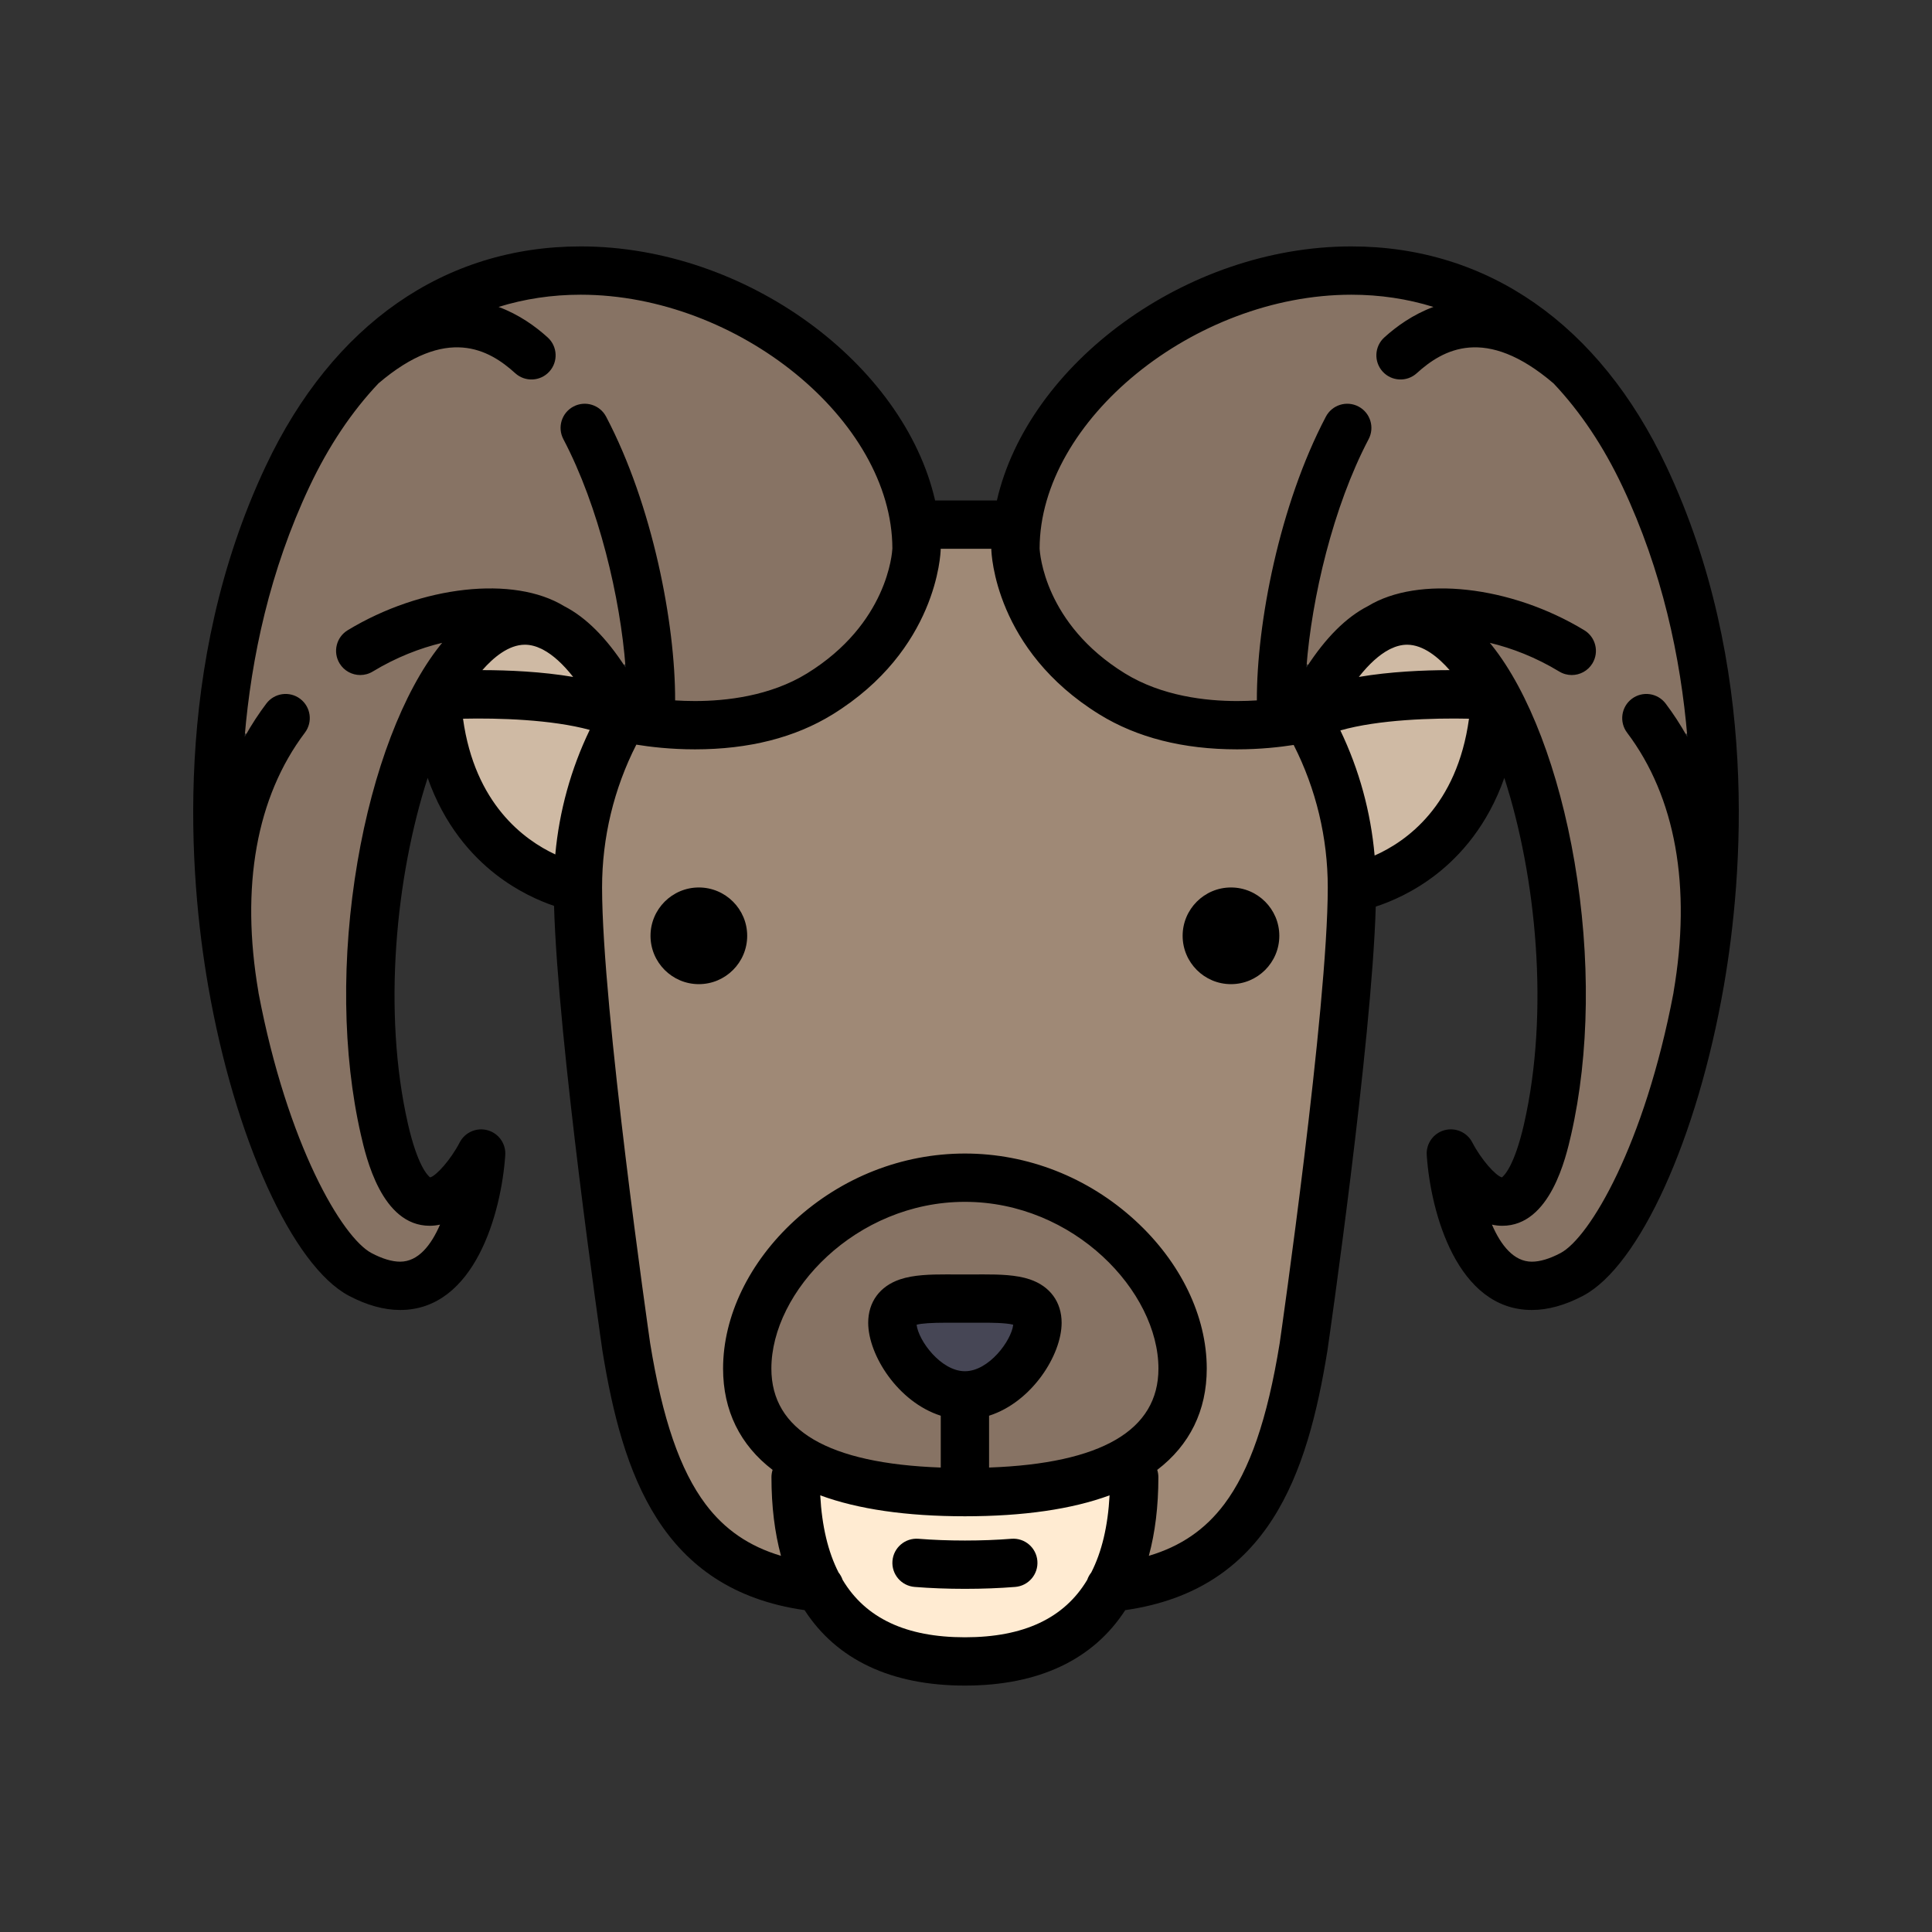 <?xml version="1.0" encoding="UTF-8" standalone="no"?>
<!DOCTYPE svg PUBLIC "-//W3C//DTD SVG 1.1//EN" "http://www.w3.org/Graphics/SVG/1.1/DTD/svg11.dtd">
<svg width="100%" height="100%" viewBox="0 0 640 640" version="1.1" xmlns="http://www.w3.org/2000/svg" xmlns:xlink="http://www.w3.org/1999/xlink" xml:space="preserve" xmlns:serif="http://www.serif.com/" style="fill-rule:evenodd;clip-rule:evenodd;stroke-linejoin:round;stroke-miterlimit:1.414;">
    <rect x="0" y="0" width="640" height="640" fill="#333333" stroke="none"/>
    <g transform="matrix(1,0,0,1,64,64)">
        <path d="M128.353,29.977C118.75,29.977 109.401,31.37 100.566,34.116L94.945,35.863L100.467,37.902C105.978,39.937 111.235,43.207 116.093,47.62C117.28,48.698 117.975,50.173 118.052,51.773C118.129,53.374 117.577,54.909 116.5,56.095C115.365,57.345 113.745,58.061 112.056,58.061C110.563,58.061 109.131,57.508 108.025,56.502C103.726,52.598 96.907,47.406 87.368,47.406C78.903,47.406 69.717,51.589 60.065,59.839L59.984,59.908L59.911,59.985C50.878,69.535 43.076,81.205 36.721,94.672C24.908,119.698 17.615,147.842 15.046,178.321L18.787,179.461C20.906,175.651 23.275,172.002 25.83,168.617C26.975,167.1 28.722,166.23 30.626,166.23C31.937,166.23 33.184,166.648 34.233,167.441C36.874,169.434 37.401,173.204 35.409,175.845C19.007,197.583 13.552,227.816 19.642,263.358L19.662,263.537L19.681,263.659C29.478,315.223 48.062,345.899 58.13,351.212C62.005,353.257 65.513,354.294 68.556,354.294C74.673,354.294 79.735,349.758 83.604,340.812L85.164,337.204L81.329,338.067C80.337,338.29 79.333,338.403 78.343,338.404C64.025,338.404 59.108,316.861 57.491,309.78C51.449,283.313 51.058,251.502 56.39,220.207C61.487,190.29 71.316,164.472 83.357,149.374C83.561,149.118 83.764,148.872 84.017,148.566L87.826,143.956L82.009,145.347C73.786,147.314 65.856,150.592 58.438,155.088C57.499,155.657 56.426,155.958 55.335,155.958C53.215,155.958 51.294,154.877 50.196,153.067C49.365,151.696 49.118,150.085 49.5,148.528C49.881,146.971 50.847,145.657 52.217,144.826C66.431,136.21 83.251,131.269 98.365,131.269C107.753,131.269 115.87,133.2 121.839,136.854L121.973,136.929C128.811,140.424 135.398,147.023 141.552,156.544L145.226,155.308C143.257,129.204 135.078,99.206 124.391,78.886C123.645,77.468 123.496,75.844 123.972,74.313C124.448,72.783 125.491,71.529 126.91,70.783C127.782,70.324 128.719,70.092 129.695,70.092C131.934,70.092 133.972,71.321 135.014,73.301C150.65,103.031 157.706,142.383 157.647,166.364L157.642,168.247L159.522,168.365C161.768,168.506 164.018,168.577 166.212,168.577C176.643,168.577 191.738,166.935 204.413,159.115C231.547,142.372 233.48,118.734 233.611,116.093L233.613,115.988C233.487,72.582 181.348,29.977 128.353,29.977Z" style="fill:rgb(135,115,100);fill-rule:nonzero;"/>
    </g>
    <g transform="matrix(1,0,0,1,64,64)">
        <path d="M127.439,157.354C123.897,152.858 120.33,149.643 116.755,147.757C116.624,147.696 116.495,147.629 116.367,147.557L116.255,147.498C114.097,146.45 111.95,145.918 109.874,145.918C104.82,145.918 99.575,148.979 94.281,155.016L91.378,158.327L95.781,158.335C106.916,158.355 116.927,159.106 125.533,160.564L130.652,161.432L127.439,157.354Z" style="fill:rgb(207,186,164);fill-rule:nonzero;"/>
        <path d="M131.881,174.208C119.648,170.869 103.263,170.371 94.586,170.371C92.739,170.371 90.977,170.392 89.335,170.429L87.091,170.479L87.398,172.703C91.476,202.227 109.014,214.513 119.106,219.209L121.684,220.408L121.942,217.577C123.232,203.418 127.006,189.768 133.156,177.008L134.199,174.843L131.881,174.208Z" style="fill:rgb(207,186,164);fill-rule:nonzero;"/>
    </g>
    <g transform="matrix(1,0,0,1,64,64)">
        <path d="M255.64,330.472C218.407,330.472 189.529,361.242 189.529,387.712C189.529,409.401 209.056,421.102 247.568,422.488L249.64,422.563L249.64,401.857L248.246,401.414C235.287,397.291 225.603,382.772 225.603,372.546C225.603,366.489 228.86,362.053 234.776,360.054C238.986,358.632 244.371,358.512 249.524,358.512C250.491,358.512 251.482,358.517 252.492,358.522C253.522,358.527 254.58,358.53 255.639,358.53C256.698,358.53 257.757,358.528 258.787,358.522C259.797,358.517 260.788,358.512 261.755,358.512C266.91,358.512 272.294,358.631 276.504,360.054C282.419,362.052 285.676,366.489 285.676,372.546C285.676,382.772 275.992,397.29 263.033,401.414L261.639,401.857L261.639,422.563L263.711,422.488C302.223,421.101 321.75,409.401 321.75,387.712C321.752,361.242 292.873,330.472 255.64,330.472Z" style="fill:rgb(135,115,100);fill-rule:nonzero;"/>
    </g>
    <g transform="matrix(1,0,0,1,64,64)">
        <path d="M255.64,431.854C233.212,431.854 214.532,428.987 200.117,423.332L196.763,422.016L196.956,425.816C197.621,438.87 200.107,449.97 204.346,458.808L204.457,459.039L204.609,459.241C205.119,459.916 205.516,460.682 205.787,461.521L205.867,461.768L205.992,461.991C215.326,478.6 232.031,487.022 255.639,487.022C279.247,487.022 295.951,478.6 305.286,461.991L305.411,461.767L305.491,461.52C305.762,460.681 306.159,459.915 306.668,459.243L306.822,459.041L306.932,458.81C311.169,449.972 313.657,438.872 314.322,425.816L314.515,422.016L311.161,423.332C296.749,428.987 278.068,431.854 255.64,431.854Z" style="fill:rgb(255,235,210);fill-rule:nonzero;"/>
    </g>
    <g transform="matrix(1,0,0,1,64,64)">
        <path d="M272.167,371.249C270.355,370.754 266.95,370.513 261.757,370.513C260.829,370.513 256.72,370.532 255.64,370.532C254.561,370.532 253.481,370.529 252.374,370.523C251.404,370.519 250.453,370.514 249.524,370.514C244.33,370.514 240.925,370.755 239.114,371.25L237.463,371.701L237.653,373.402C238.312,379.284 246.361,390.584 255.64,390.584C264.919,390.584 272.969,379.284 273.627,373.402L273.817,371.701L272.167,371.249Z" style="fill:rgb(70,70,85);fill-rule:nonzero;"/>
    </g>
    <g transform="matrix(1,0,0,1,64,64)">
        <path d="M366.325,180.219L365.667,178.925L364.233,179.15C360.07,179.803 353.49,180.581 345.786,180.581C328.354,180.581 313.382,176.796 301.283,169.331C267.525,148.502 266.416,117.595 266.385,116.29L266.384,114.139L247.616,114.139L245.616,114.151L245.615,116.29C245.584,117.595 244.475,148.502 210.717,169.331C198.619,176.796 183.646,180.581 166.214,180.581C158.206,180.581 151.409,179.746 147.115,179.046L145.675,178.811L145.012,180.111C137.444,194.951 133.444,211.623 133.444,228.324C133.444,268.557 148.746,375.115 149.403,379.666C153.536,405.123 159.489,422.336 168.136,433.839C174.708,442.582 183.215,448.408 194.145,451.652L197.582,452.672L196.645,449.212C194.595,441.644 193.556,433.062 193.556,423.704C193.556,423.085 193.652,422.47 193.842,421.877L194.271,420.534L193.15,419.679C182.786,411.769 177.531,401.015 177.531,387.715C177.531,370.897 185.939,353.548 200.598,340.114C215.828,326.159 235.375,318.474 255.643,318.474C275.911,318.474 295.459,326.16 310.689,340.114C325.348,353.547 333.756,370.897 333.756,387.715C333.756,401.015 328.501,411.769 318.137,419.679L317.016,420.534L317.445,421.877C317.634,422.47 317.731,423.085 317.731,423.704C317.731,433.061 316.692,441.644 314.642,449.212L313.705,452.672L317.142,451.652C328.071,448.409 336.579,442.583 343.151,433.839C351.798,422.335 357.75,405.121 361.889,379.632C362.54,375.114 377.843,268.525 377.843,228.325C377.838,211.666 373.857,195.032 366.325,180.219Z" style="fill:rgb(159,137,118);fill-rule:nonzero;"/>
    </g>
    <g transform="matrix(1,0,0,1,64,64)">
        <path d="M416.218,158.335L420.622,158.327L417.719,155.016C412.425,148.979 407.179,145.918 402.126,145.918C400.05,145.918 397.904,146.449 395.746,147.498L395.634,147.557C395.504,147.631 395.372,147.698 395.158,147.801C391.668,149.645 388.102,152.86 384.56,157.355L381.347,161.433L386.466,160.565C395.076,159.104 405.086,158.354 416.218,158.335Z" style="fill:rgb(207,186,164);fill-rule:nonzero;"/>
        <path d="M422.669,170.428C421.024,170.391 419.262,170.37 417.409,170.37C408.508,170.37 391.74,170.891 379.462,174.387L377.179,175.036L378.206,177.176C384.36,189.994 388.115,203.705 389.368,217.926L389.613,220.708L392.168,219.581C402.506,215.019 420.467,202.862 424.606,172.699L424.911,170.477L422.669,170.428Z" style="fill:rgb(207,186,164);fill-rule:nonzero;"/>
    </g>
    <g transform="matrix(1,0,0,1,64,64)">
        <path d="M477.766,167.444C478.816,166.652 480.063,166.233 481.374,166.233C483.277,166.233 485.025,167.103 486.17,168.62C488.725,172.006 491.094,175.655 493.213,179.464L496.954,178.324C494.384,147.844 487.091,119.7 475.279,94.675C468.922,81.209 461.121,69.538 452.089,59.989L452.016,59.912L451.935,59.843C442.283,51.592 433.097,47.408 424.631,47.408C415.091,47.408 408.273,52.6 403.974,56.504C402.868,57.509 401.435,58.063 399.942,58.063C398.253,58.063 396.633,57.347 395.499,56.097C394.421,54.91 393.87,53.376 393.947,51.775C394.024,50.174 394.719,48.699 395.906,47.622C400.763,43.209 406.02,39.939 411.531,37.904L417.053,35.865L411.432,34.118C402.597,31.371 393.248,29.979 383.646,29.979C330.632,29.979 278.493,72.595 278.387,116.114C278.51,118.747 280.374,142.33 307.585,159.12C320.26,166.94 335.356,168.582 345.787,168.582C347.979,168.582 350.23,168.511 352.477,168.37L354.357,168.252L354.352,166.369C354.293,142.388 361.351,103.035 376.985,73.306C378.026,71.327 380.064,70.097 382.304,70.097C383.28,70.097 384.218,70.329 385.089,70.788C386.508,71.534 387.551,72.788 388.027,74.318C388.503,75.849 388.354,77.473 387.608,78.891C376.921,99.211 368.742,129.209 366.773,155.313L370.447,156.549C376.601,147.028 383.188,140.428 390.026,136.934L390.16,136.859C396.129,133.205 404.245,131.273 413.633,131.273C428.746,131.273 445.566,136.214 459.782,144.831C461.153,145.662 462.118,146.976 462.499,148.533C462.881,150.09 462.633,151.701 461.803,153.072C460.706,154.883 458.785,155.963 456.66,155.963C455.572,155.963 454.5,155.662 453.561,155.093C446.142,150.597 438.21,147.319 429.989,145.351L424.19,143.963L428.107,148.722C428.285,148.938 428.464,149.155 428.642,149.378C440.683,164.477 450.512,190.295 455.609,220.211C460.941,251.506 460.549,283.317 454.508,309.784C452.892,316.864 447.974,338.407 433.655,338.407C432.667,338.407 431.663,338.294 430.67,338.071L426.836,337.209L428.396,340.816C432.264,349.762 437.328,354.298 443.443,354.297C446.487,354.297 449.996,353.26 453.87,351.215C463.937,345.901 482.522,315.225 492.319,263.662L492.331,263.601L492.367,263.279C498.45,227.819 492.994,197.586 476.592,175.848C474.597,173.207 475.125,169.436 477.766,167.444Z" style="fill:rgb(135,115,100);fill-rule:nonzero;"/>
    </g>
    <g transform="matrix(1,0,0,1,64,64)">
        <path d="M343.777,229.986C334.947,229.986 327.763,237.17 327.763,246C327.763,254.83 334.947,262.014 343.777,262.014C352.607,262.014 359.79,254.83 359.79,246C359.79,237.17 352.607,229.986 343.777,229.986Z" style="fill-rule:nonzero;"/>
    </g>
    <g transform="matrix(1,0,0,1,64,64)">
        <path d="M167.504,229.986C158.674,229.986 151.49,237.17 151.49,246C151.49,254.83 158.674,262.014 167.504,262.014C176.334,262.014 183.517,254.83 183.517,246C183.517,237.17 176.333,229.986 167.504,229.986Z" style="fill-rule:nonzero;"/>
    </g>
    <g transform="matrix(1,0,0,1,64,64)">
        <path d="M240.256,445.739C235.858,445.387 231.993,448.668 231.639,453.073C231.285,457.477 234.568,461.336 238.973,461.69C244.202,462.11 249.809,462.324 255.642,462.324C261.475,462.324 267.082,462.111 272.31,461.69C276.714,461.336 279.998,457.479 279.644,453.073C279.29,448.669 275.442,445.387 271.027,445.739C266.225,446.125 261.048,446.321 255.642,446.321C250.236,446.321 245.058,446.126 240.256,445.739Z" style="fill-rule:nonzero;"/>
    </g>
    <g transform="matrix(1,0,0,1,64,64)">
        <path d="M487.942,90.349C465.807,43.453 428.768,17.627 383.647,17.627C328.757,17.627 276.554,56.659 266.232,101.788L245.768,101.788C235.445,56.659 183.244,17.627 128.353,17.627C83.233,17.627 46.193,43.454 24.058,90.349C-7.1,156.362 -1.298,226.524 4.934,262.472C13.715,313.12 32.903,355.384 51.596,365.25C57.506,368.369 63.212,369.95 68.557,369.95C93.297,369.95 102.083,337.705 103.374,318.653C103.63,314.872 101.195,311.436 97.545,310.414C93.895,309.393 90.025,311.077 88.281,314.442C85.271,320.248 80.463,325.532 78.492,326.027C77.816,325.537 74.361,322.419 71.141,308.318C62.67,271.207 67.103,226.341 77.672,193.688C83.203,209.412 92.256,219.438 100.145,225.589C107.381,231.233 114.559,234.389 119.534,236.083C120.821,281.22 134.919,379.021 135.547,383.357C135.553,383.402 135.56,383.446 135.568,383.491C142.168,424.185 154.946,462.582 202.531,469.379C213.098,485.726 231.095,494.372 255.64,494.372C280.185,494.372 298.181,485.725 308.749,469.379C356.334,462.581 369.112,424.185 375.712,383.491C375.719,383.446 375.726,383.402 375.733,383.357C376.359,379.031 390.408,281.571 391.739,236.326C396.726,234.697 404.259,231.513 411.854,225.589C419.742,219.436 428.796,209.41 434.327,193.688C444.896,226.341 449.328,271.208 440.858,308.318C437.653,322.361 434.212,325.511 433.516,326.021C431.485,325.477 426.713,320.217 423.725,314.456C421.991,311.08 418.121,309.389 414.466,310.403C410.809,311.42 408.369,314.865 408.625,318.653C409.917,337.706 418.703,369.952 443.443,369.95C448.789,369.95 454.494,368.368 460.404,365.25C479.097,355.384 498.285,313.12 507.066,262.472C513.298,226.524 519.099,156.362 487.942,90.349ZM119.95,219.045C109.58,214.219 93.274,202.272 89.38,174.079C101.048,173.817 118.72,174.339 131.354,177.788C125.122,190.716 121.256,204.707 119.95,219.045ZM95.785,157.986C99.444,153.812 104.489,149.569 109.873,149.569C111.661,149.569 113.502,150.036 115.381,150.948C115.553,151.045 115.727,151.135 115.903,151.218C119.153,152.934 122.505,155.973 125.867,160.243C115.448,158.476 104.443,158 95.785,157.986ZM122.885,136.801C106.22,126.6 75.653,129.935 51.183,144.769C47.404,147.059 46.197,151.979 48.488,155.758C49.992,158.24 52.632,159.613 55.338,159.612C56.75,159.612 58.181,159.238 59.477,158.452C67.223,153.758 75.105,150.709 82.477,148.945C82.25,149.221 82.023,149.494 81.795,149.779C69.549,165.135 59.572,191.284 54.419,221.523C49.044,253.07 49.443,285.158 55.542,311.877C57.246,319.342 62.43,342.056 78.343,342.055C78.344,342.055 78.346,342.055 78.347,342.055C79.518,342.055 80.66,341.919 81.768,341.669C78.81,348.511 74.531,353.945 68.556,353.945C65.842,353.945 62.647,352.986 59.063,351.094C49.393,345.99 31.205,315.25 21.645,264.936C21.63,264.82 21.624,264.705 21.603,264.588C15.616,229.687 20.942,199.988 37.004,178.7C39.665,175.173 38.963,170.156 35.436,167.494C31.911,164.833 26.892,165.534 24.23,169.062C21.808,172.272 19.362,175.957 17.035,180.139C19.254,153.815 25.367,125.054 38.526,97.175C44.858,83.76 52.543,72.333 61.36,63.009C83.971,43.682 98.038,51.785 106.677,59.631C109.947,62.603 115.007,62.359 117.978,59.089C120.949,55.819 120.706,50.758 117.436,47.788C113.445,44.162 107.95,40.183 101.158,37.675C109.76,35.001 118.852,33.626 128.351,33.626C180.414,33.626 231.512,75.235 231.612,117.672C231.55,119.027 230.07,142.585 203.361,159.064C191.087,166.638 176.385,168.228 166.213,168.228C166.213,168.228 166.212,168.228 166.211,168.228C163.895,168.228 161.692,168.148 159.645,168.02C159.708,142.553 152.187,103.314 136.782,74.021C134.724,70.111 129.887,68.607 125.976,70.665C122.066,72.722 120.562,77.56 122.62,81.471C134.392,103.854 141.493,134.073 143.231,157.111C136.863,147.255 130.064,140.47 122.885,136.801ZM297.492,456.915C296.911,457.635 296.46,458.457 296.155,459.342C288.527,472.093 275.092,478.371 255.64,478.371C236.188,478.371 222.754,472.093 215.125,459.342C214.82,458.457 214.368,457.635 213.787,456.915C210.29,450.062 208.271,441.555 207.718,431.351C220.193,435.949 236.259,438.285 255.64,438.285C275.021,438.285 291.087,435.95 303.562,431.351C303.009,441.555 300.99,450.063 297.492,456.915ZM239.641,374.831C241.258,374.389 244.571,374.165 249.526,374.165C250.469,374.165 251.435,374.17 252.421,374.175C254.527,374.187 256.752,374.187 258.86,374.175C259.845,374.17 260.811,374.165 261.755,374.165C263.724,374.165 269.231,374.165 271.64,374.829C271.055,380.075 263.592,390.235 255.64,390.235C247.69,390.234 240.229,380.077 239.641,374.831ZM263.641,422.143L263.641,404.972C277.788,400.472 287.678,384.882 287.678,374.198C287.678,367.316 283.839,362.072 277.144,359.811C272.645,358.291 267.074,358.165 261.753,358.165C260.783,358.165 259.789,358.17 258.775,358.175C256.722,358.186 254.555,358.186 252.503,358.175C251.49,358.17 250.496,358.165 249.525,358.165C244.205,358.165 238.634,358.292 234.135,359.812C227.44,362.073 223.601,367.318 223.601,374.199C223.601,384.883 233.49,400.473 247.638,404.973L247.638,422.144C210.397,420.803 191.528,409.794 191.528,389.367C191.528,363.822 219.533,334.127 255.638,334.127C291.743,334.127 319.748,363.822 319.748,389.367C319.751,409.792 300.882,420.801 263.641,422.143ZM359.905,380.996C355.826,406.12 349.992,423.053 341.548,434.287C335.243,442.675 327.131,448.25 316.569,451.384C318.657,443.672 319.727,434.983 319.727,425.353C319.727,424.503 319.592,423.686 319.347,422.918C330.11,414.703 335.753,403.278 335.753,389.364C335.753,371.987 327.108,354.099 312.037,340.288C296.438,325.995 276.409,318.122 255.641,318.122C234.873,318.122 214.844,325.994 199.245,340.288C184.172,354.099 175.529,371.986 175.529,389.364C175.529,403.278 181.172,414.703 191.935,422.918C191.689,423.686 191.555,424.503 191.555,425.353C191.555,434.983 192.625,443.672 194.713,451.384C184.151,448.251 176.038,442.675 169.734,434.287C161.29,423.053 155.457,406.118 151.377,380.995C150.905,377.724 135.444,270.078 135.444,229.974C135.444,213.481 139.362,197.243 146.794,182.67C151.209,183.39 158.097,184.231 166.215,184.231C166.216,184.231 166.216,184.231 166.217,184.231C184.024,184.231 199.349,180.346 211.768,172.684C246.447,151.286 247.584,119.337 247.616,117.987C247.617,117.925 247.618,117.863 247.618,117.801C247.618,117.797 247.618,117.793 247.618,117.789L264.386,117.789C264.386,117.793 264.386,117.797 264.386,117.801C264.386,117.863 264.386,117.925 264.388,117.987C264.42,119.337 265.555,151.286 300.236,172.684C312.654,180.347 327.98,184.231 345.788,184.231C353.509,184.231 360.118,183.47 364.546,182.776C371.943,197.322 375.841,213.521 375.841,229.974C375.838,270.074 360.374,377.738 359.905,380.996ZM391.361,219.403C390.092,205.004 386.245,190.95 380.01,177.962C392.683,174.355 410.763,173.816 422.624,174.079C418.649,203.046 401.716,214.833 391.361,219.403ZM386.131,160.244C389.493,155.975 392.845,152.935 396.093,151.22C396.27,151.137 396.445,151.046 396.618,150.949C398.495,150.037 400.337,149.57 402.125,149.57C407.51,149.57 412.554,153.812 416.213,157.986C407.556,158 396.552,158.476 386.131,160.244ZM474.993,178.704C491.055,199.991 496.38,229.69 490.394,264.592C490.374,264.709 490.367,264.824 490.352,264.94C480.792,315.254 462.604,345.994 452.934,351.098C449.351,352.989 446.156,353.948 443.441,353.949C437.464,353.949 433.188,348.515 430.229,341.673C431.339,341.923 432.48,342.058 433.653,342.058C449.568,342.058 454.752,319.344 456.456,311.88C462.556,285.161 462.954,253.073 457.579,221.526C452.428,191.287 442.45,165.137 430.203,149.782C429.975,149.497 429.748,149.223 429.521,148.947C436.894,150.711 444.777,153.759 452.522,158.454C453.818,159.24 455.248,159.614 456.661,159.614C459.366,159.614 462.007,158.242 463.511,155.76C465.801,151.982 464.595,147.061 460.816,144.771C436.345,129.938 405.777,126.602 389.114,136.803C381.935,140.471 375.136,147.257 368.765,157.113C370.503,134.075 377.604,103.857 389.376,81.473C391.433,77.562 389.93,72.724 386.02,70.667C382.109,68.609 377.271,70.114 375.214,74.023C359.808,103.316 352.288,142.556 352.351,168.022C350.304,168.151 348.101,168.23 345.785,168.23C335.613,168.23 320.911,166.641 308.635,159.066C282.003,142.633 280.458,119.238 280.385,117.668C280.491,75.234 331.587,33.627 383.646,33.627C393.146,33.627 402.237,35.002 410.839,37.676C404.047,40.183 398.553,44.163 394.561,47.789C391.29,50.76 391.047,55.82 394.019,59.09C396.989,62.361 402.05,62.604 405.32,59.632C413.959,51.785 428.026,43.683 450.636,63.009C459.453,72.333 467.139,83.76 473.47,97.175C486.629,125.054 492.742,153.816 494.961,180.139C492.635,175.957 490.189,172.272 487.766,169.062C485.104,165.535 480.087,164.834 476.56,167.494C473.034,170.16 472.332,175.177 474.993,178.704Z" style="fill-rule:nonzero;"/>
    </g>
</svg>
